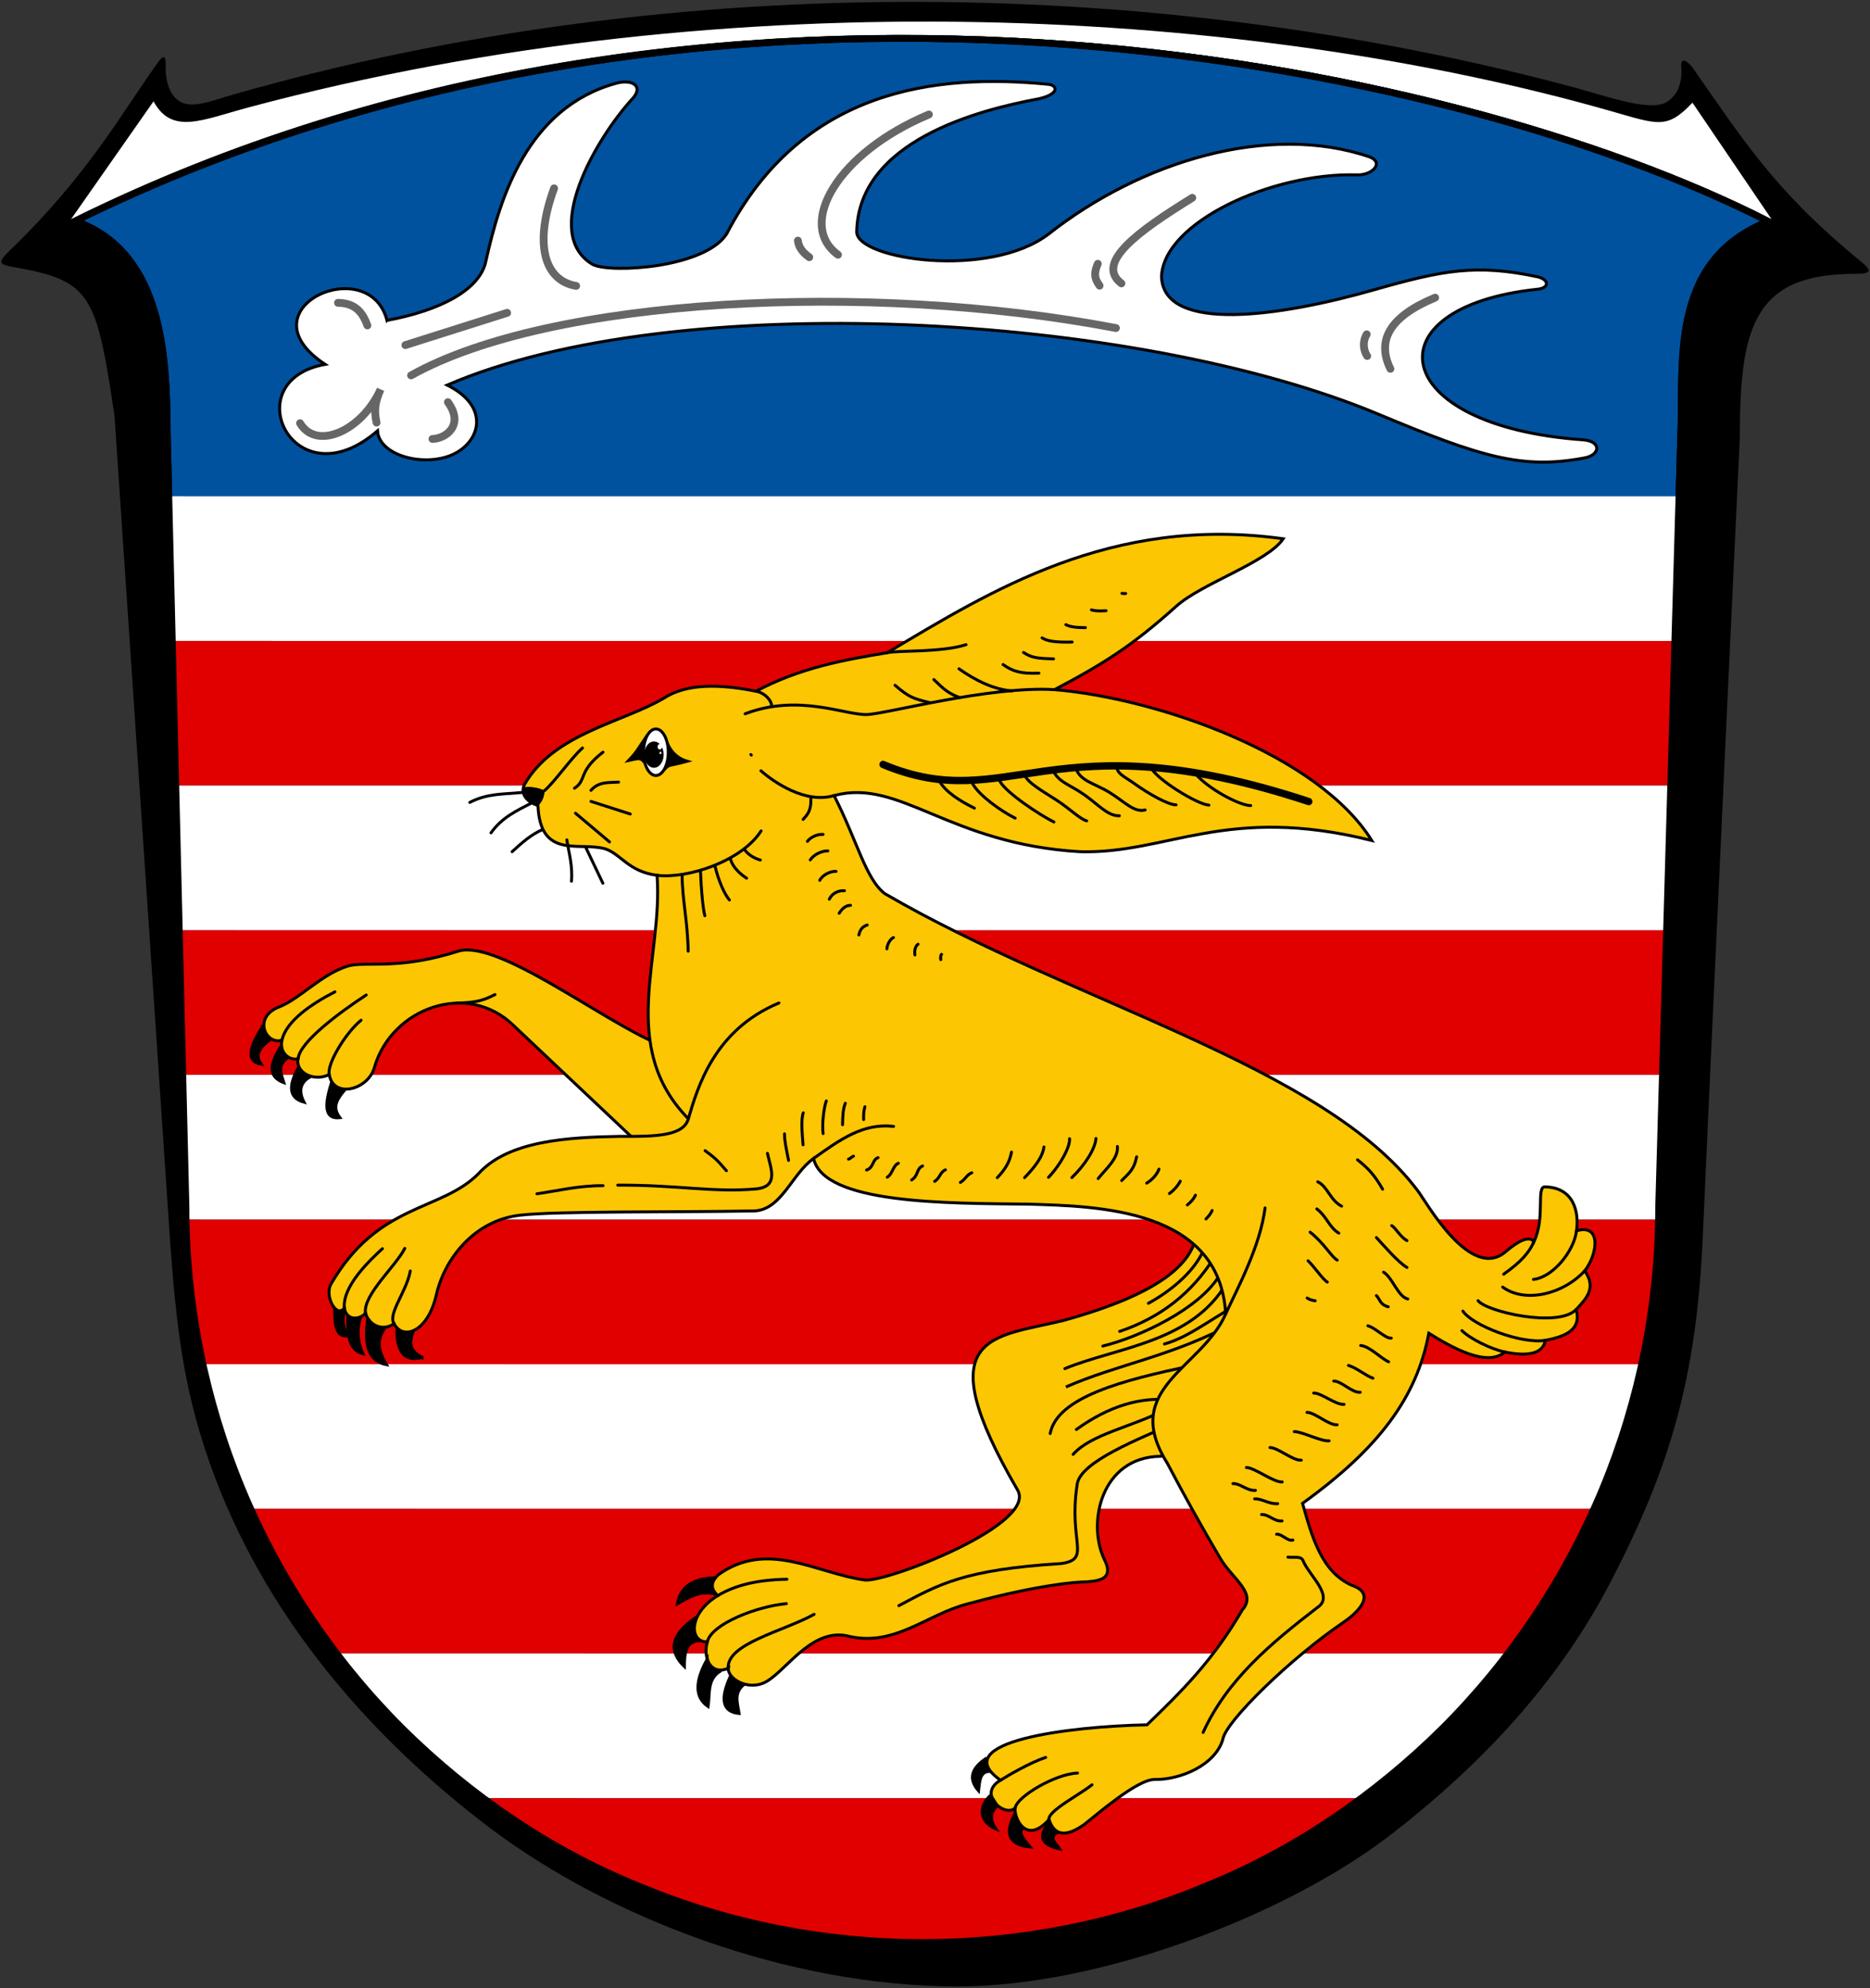 <?xml version="1.0" encoding="UTF-8" standalone="no"?>
<svg
   xmlns:dc="http://purl.org/dc/elements/1.1/"
   xmlns:cc="http://creativecommons.org/ns#"
   xmlns:rdf="http://www.w3.org/1999/02/22-rdf-syntax-ns#"
   xmlns:svg="http://www.w3.org/2000/svg"
   xmlns="http://www.w3.org/2000/svg"
   xmlns:sodipodi="http://sodipodi.sourceforge.net/DTD/sodipodi-0.dtd"
   xmlns:inkscape="http://www.inkscape.org/namespaces/inkscape"
   height="1176px"
   viewBox="0 0 1106 1176"
   width="1106px"
   version="1.1"
   id="svg30"
   sodipodi:docname="Wappen Ueberau.svg"
   inkscape:version="0.92.2 (5c3e80d, 2017-08-06)">
  <rect x="0" y="0" width="1106" height="1176" fill="#333333" stroke="none"/>
  <defs
     id="defs34" />
  <sodipodi:namedview
     pagecolor="#ffffff"
     bordercolor="#666666"
     borderopacity="1"
     objecttolerance="10"
     gridtolerance="10"
     guidetolerance="10"
     inkscape:pageopacity="0"
     inkscape:pageshadow="2"
     inkscape:window-width="1366"
     inkscape:window-height="705"
     id="namedview32"
     showgrid="false"
     inkscape:zoom="0.25"
     inkscape:cx="507.66759"
     inkscape:cy="457.84816"
     inkscape:window-x="-8"
     inkscape:window-y="-8"
     inkscape:window-maximized="1"
     inkscape:current-layer="svg30" />
  <path
     d="m934.5 52.72c16.9 4.58 42 13.57 51.4 7.53 6.4-4.1 8.8-10.67 8.6-19.59-1.2-7.66 3.5-4.73 6.5-0.79 30 42.97 49 73.53 100 115.1 7 5.7 5 7-4 7-60 0-68 32-68 97 0 0-15 316.6-22 475-4 82.1-19.2 133.5-53.8 200.6-31.1 60.2-76.8 109.4-132.9 152.4-62.2 47-170.5 88-253.8 88-100.9 0-207-41-277.1-94-68.4-52-129.4-120.6-162.1-206.7-18.7-49.4-23.2-88.2-27.32-149.3l-32.24-478.9c-10.76-72.1-13.76-80.1-59.76-88.1-9.001-1.6-9.428-2.8-2.001-10 46.21-44.6 66.45-81.84 86-109 3-4.24 6.22-9.06 6-0.06-0.25 10.1 3.02 20.43 11.92 22.5 7.3 1.72 18.2-2.68 28.1-5.5 266-76 554-69 796.5-3.28v0.06z"
     id="path24" />
  <path
     d="m90.81 59.94c10.89 20.04 28.69 10.96 56.09 3.62 288.7-77.39 595.8-57.91 805.9 2.17 28 7.99 33.1 10.89 48.2-4.99l47 69.26c-188-97-629.4-187.6-1006-0.3l48.81-69.76z"
     fill="#fff"
     id="path26" />
  <path
     stroke-width="4"
     d="m47.27 131.8c49.27 19.3 51.39 80.3 51.65 123.5l11.08 458.7c0 57 11.3 114 33.2 166.7 21.8 52.6 54 100.9 94.4 141.3 40.3 40 88.6 73 141.2 94 52.7 22 109.7 33 166.7 33s114-11 166.7-33c52.6-21 100.9-54 141.2-94 40.4-40.4 72.6-88.7 94.4-141.3 21.9-52.7 33.2-109.7 33.2-166.7l13-455c2-43.1-7.5-103.3 50-127.3l2-0.7c-188.3-95.99-624.1-185.7-1001-0.5z"
     stroke="#000"
     fill="#fff"
     id="path28"
     style="fill:#00529f;fill-opacity:1" />
  <path
     style="fill:#ffffff;stroke:none;stroke-width:1px;stroke-linecap:butt;stroke-linejoin:miter;stroke-opacity:1"
     d="m 100.276,293.561 1.371,85.56 888.964,0.012 2.487,-85.383 -2.372,-0.177 z"
     id="path1333-1"
     inkscape:connector-curvature="0"
     sodipodi:nodetypes="cccccc" />
  <path
     style="fill:#e10000;fill-opacity:1;stroke:none;stroke-width:1px;stroke-linecap:butt;stroke-linejoin:miter;stroke-opacity:1"
     d="m 101.645,379.121 1.371,85.561 885.031,0.012 2.562,-85.561 z"
     id="path1333-1-0"
     inkscape:connector-curvature="0" />
  <path
     style="fill:#ffffff;stroke:none;stroke-width:1px;stroke-linecap:butt;stroke-linejoin:miter;stroke-opacity:1"
     d="m 103.017,464.682 3.004,85.559 879.729,0.012 2.299,-85.559 z"
     id="path1333-1-2"
     inkscape:connector-curvature="0" />
  <path
     style="fill:#e10000;fill-opacity:1;stroke:none;stroke-width:1px;stroke-linecap:butt;stroke-linejoin:miter;stroke-opacity:1"
     d="m 106.02,550.24 1.768,85.561 875.133,0.012 2.828,-85.561 z"
     id="path1333-1-20"
     inkscape:connector-curvature="0" />
  <path
     style="fill:#ffffff;stroke:none;stroke-width:1px;stroke-linecap:butt;stroke-linejoin:miter;stroke-opacity:1"
     d="m 107.788,635.801 2.195,85.561 870.75,0.012 2.188,-85.561 z"
     id="path1333-1-7"
     inkscape:connector-curvature="0" />
  <path
     style="fill:#e10000;fill-opacity:1;stroke:none;stroke-width:1px;stroke-linecap:butt;stroke-linejoin:miter;stroke-opacity:1"
     d="m 109.983,721.362 c 0.226,29.149 5.33,57.323 10.125,85.559 l 850.25,0.012 c 5.855,-25.687 9.7,-53.75 10.375,-85.559 z"
     id="path1333-1-24"
     inkscape:connector-curvature="0" />
  <path
     style="fill:#ffffff;stroke:none;stroke-width:1px;stroke-linecap:butt;stroke-linejoin:miter;stroke-opacity:1"
     d="m 120.108,806.92 c 11.382,49.039 19.288,62.334 28.16,85.561 l 794.348,0.012 c 19.461,-43.175 23.155,-63.727 27.742,-85.561 z"
     id="path1333-1-1"
     inkscape:connector-curvature="0"
     sodipodi:nodetypes="ccccc" />
  <path
     style="fill:#e10000;fill-opacity:1;stroke:none;stroke-width:1px;stroke-linecap:butt;stroke-linejoin:miter;stroke-opacity:1"
     d="m 148.269,892.481 c 13.496,28.823 29.654,57.403 50.471,85.561 l 693.119,0.01 c 18.86,-23.669 35.669,-52.463 50.758,-85.559 z"
     id="path1333-1-8"
     inkscape:connector-curvature="0"
     sodipodi:nodetypes="ccccc" />
  <path
     style="fill:#ffffff;stroke:none;stroke-width:1px;stroke-linecap:butt;stroke-linejoin:miter;stroke-opacity:1"
     d="m 198.739,978.041 c 29.808,35.842 58.572,63.857 86.494,85.561 l 519.625,0.01 c 30.627,-24.942 60.998,-50.445 87,-85.561 z"
     id="path1333-1-9"
     inkscape:connector-curvature="0"
     sodipodi:nodetypes="ccccc" />
  <path
     style="fill:#e10000;fill-opacity:1;stroke:none;stroke-width:1px;stroke-linecap:butt;stroke-linejoin:miter;stroke-opacity:1"
     d="m 285.233,1063.602 c 74.188,53.52 158.847,84.684 257.69,85.564 120.468,-2.467 197.018,-39.441 261.936,-85.555 z"
     id="path1333-1-11"
     inkscape:connector-curvature="0"
     sodipodi:nodetypes="cccc" />
  <path
     inkscape:connector-curvature="0"
     style="fill:none;stroke:#000000;stroke-width:4;stroke-opacity:1"
     d="m 47.27,131.8 c 49.27,19.3 51.39,80.3 51.65,123.5 L 110,714 c 0,57 11.3,114 33.2,166.7 21.8,52.6 54,100.9 94.4,141.3 C 277.9,1062 326.2,1095 378.8,1116 c 52.7,22 109.7,33 166.7,33 57,0 114,-11 166.7,-33 52.6,-21 100.9,-54 141.2,-94 40.4,-40.4 72.6,-88.7 94.4,-141.3 C 969.7,828 981,771 981,714 l 13,-455 c 2,-43.1 -7.5,-103.3 50,-127.3 l 2,-0.7 C 857.7,35.01 421.9,-54.7 45,130.5 Z"
     id="path28-3" />
  <path
     style="fill:#ffffff;fill-opacity:1;stroke:#000000;stroke-width:1.775px;stroke-linecap:butt;stroke-linejoin:miter;stroke-opacity:1"
     d="m 228.893,189.489 c 31.24,-5.727 55.21,-18.061 58.512,-35.236 8.237,-36.981 24.332,-90.186 76.634,-104.906 10.139,-2.853 16.402,1.677 10.409,8.619 -22.359,24.203 -54.675,80.609 -23.787,98.517 10.771,5.276 66.117,1.989 79.071,-18.064 44.794,-86.091 124.077,-95.077 190.56,-88.537 5.491,0.844 6.071,5.927 -6.137,8.612 -35.703,6.608 -106.546,24.978 -107.461,78.81 0.614,16.215 78.456,27.851 113.514,1.126 54.632,-43.031 130.302,-65.993 189.853,-45.618 8.87,3.449 1.434,11.097 -7.695,10.635 -50.289,-1.372 -114.16,28.096 -115.392,60.173 1.252,33.824 71.073,23.4 125.452,7.868 41.282,-11.791 60.745,-15.43 97.132,-7.732 7.031,1.849 6.705,6.74 -0.474,7.367 -99.34,10.572 -88.816,80.859 27.213,89.028 11.01,0.795 10.395,9.095 0.518,10.783 -36.667,6.835 -60.92,-0.579 -121.854,-26.048 -142.953,-59.752 -415.909,-75.204 -550.436,-17.105 26.009,12.999 19.235,33.974 3.021,41.182 -16.69,7.42 -43.241,0.677 -44.271,-14.104 -49.508,42.936 -84.664,-29.675 -30.994,-39.341 -50.002,-32.863 25.902,-66.964 36.61,-26.028 z"
     id="path1288-8"
     inkscape:connector-curvature="0"
     sodipodi:nodetypes="ccsccccccccccsccccscsccc" />
  <path
     style="fill:none;stroke:#666666;stroke-width:4.614;stroke-linecap:round;stroke-linejoin:miter;stroke-miterlimit:4;stroke-dasharray:none;stroke-opacity:1"
     d="m 243.126,222.049 c 81.928,-45.875 270.042,-56.048 416.883,-28.017"
     id="path1290-1"
     inkscape:connector-curvature="0"
     sodipodi:nodetypes="cc" />
  <path
     style="fill:none;stroke:#666666;stroke-width:4.614;stroke-linecap:round;stroke-linejoin:miter;stroke-miterlimit:4;stroke-dasharray:none;stroke-opacity:1"
     d="m 199.9,179.119 c 10.677,0.153 14.717,6.166 17.395,13.381"
     id="path1292-5"
     inkscape:connector-curvature="0"
     sodipodi:nodetypes="cc" />
  <path
     style="fill:none;stroke:#666666;stroke-width:4.614;stroke-linecap:round;stroke-linejoin:miter;stroke-miterlimit:4;stroke-dasharray:none;stroke-opacity:1"
     d="m 255.77,259.634 c 7.886,-0.16 19.064,-8.166 9.132,-21.762 v 0"
     id="path1294-0"
     inkscape:connector-curvature="0"
     sodipodi:nodetypes="ccc" />
  <path
     style="fill:none;stroke:#666666;stroke-width:4.614;stroke-linecap:round;stroke-linejoin:miter;stroke-miterlimit:4;stroke-dasharray:none;stroke-opacity:1"
     d="m 177.454,250.309 c 9.84,16.53 36.738,4.329 47.658,-20.007 -3.388,7.686 -3.96,12.669 -2.393,19.667"
     id="path1296-3"
     inkscape:connector-curvature="0"
     sodipodi:nodetypes="ccc" />
  <path
     style="fill:none;stroke:#666666;stroke-width:4.614;stroke-linecap:round;stroke-linejoin:miter;stroke-miterlimit:4;stroke-dasharray:none;stroke-opacity:1"
     d="m 239.742,204.125 60.198,-19.081 v 0"
     id="path1298-4"
     inkscape:connector-curvature="0" />
  <path
     style="fill:none;stroke:#666666;stroke-width:4.614;stroke-linecap:round;stroke-linejoin:miter;stroke-miterlimit:4;stroke-dasharray:none;stroke-opacity:1"
     d="m 327.709,111.4 c -11.969,32.622 -5.993,54.48 13.046,57.717"
     id="path1300-2"
     inkscape:connector-curvature="0"
     sodipodi:nodetypes="cc" />
  <path
     style="fill:none;stroke:#666666;stroke-width:4.614;stroke-linecap:round;stroke-linejoin:miter;stroke-miterlimit:4;stroke-dasharray:none;stroke-opacity:1"
     d="m 495.624,150.684 c -24.683,-17.896 -0.294,-60.336 53.768,-82.962"
     id="path1302-8"
     inkscape:connector-curvature="0"
     sodipodi:nodetypes="cc" />
  <path
     style="fill:none;stroke:#666666;stroke-width:4.614;stroke-linecap:round;stroke-linejoin:miter;stroke-miterlimit:4;stroke-dasharray:none;stroke-opacity:1"
     d="m 478.624,152.134 c -3.471,-2.499 -6.197,-5.466 -6.721,-9.813"
     id="path1304-2"
     inkscape:connector-curvature="0"
     sodipodi:nodetypes="cc" />
  <path
     style="fill:none;stroke:#666666;stroke-width:4.614;stroke-linecap:round;stroke-linejoin:miter;stroke-miterlimit:4;stroke-dasharray:none;stroke-opacity:1"
     d="m 663.254,167.633 c -15.864,-12.119 9.91,-30.876 41.908,-50.624"
     id="path1306-1"
     inkscape:connector-curvature="0"
     sodipodi:nodetypes="cc" />
  <path
     style="fill:none;stroke:#666666;stroke-width:4.614;stroke-linecap:round;stroke-linejoin:miter;stroke-miterlimit:4;stroke-dasharray:none;stroke-opacity:1"
     d="m 650.339,168.971 c -2.015,-2.971 -4.124,-5.867 -1.054,-12.935"
     id="path1308-3"
     inkscape:connector-curvature="0"
     sodipodi:nodetypes="cc" />
  <path
     style="fill:none;stroke:#666666;stroke-width:4.614;stroke-linecap:round;stroke-linejoin:miter;stroke-miterlimit:4;stroke-dasharray:none;stroke-opacity:1"
     d="m 822.338,218.16 c -8.241,-16.678 -0.572,-30.892 26.465,-42.105"
     id="path1310-0"
     inkscape:connector-curvature="0"
     sodipodi:nodetypes="cc" />
  <path
     style="fill:none;stroke:#666666;stroke-width:4.614;stroke-linecap:round;stroke-linejoin:miter;stroke-miterlimit:4;stroke-dasharray:none;stroke-opacity:1"
     d="m 808.612,210.564 c -2.294,-3.357 -2.853,-8.581 -0.264,-12.823"
     id="path1312-4"
     inkscape:connector-curvature="0"
     sodipodi:nodetypes="cc" />
  <path
     style="fill:#fcc603;fill-opacity:1;stroke:#000000;stroke-width:1.74px;stroke-linecap:butt;stroke-linejoin:miter;stroke-opacity:1"
     d="m 271.701,562.417 c -36.564,11.788 -55.149,5.919 -66.054,9.018 -15.606,4.926 -28.189,19.236 -40.307,24.073 -16.165,6.022 -8.191,22.745 1.392,19.779 -1.519,8.051 4.918,12.248 9.579,10.887 -1.676,8.29 9.311,13.919 18.427,9.437 2.365,14.496 23.19,9.071 26.741,-4.364 10.309,-35.276 55.224,-51.219 82.311,-24.614 l 70.692,66.74 48.37,2.73 -33.57,-58.603 c -33.084,-13.772 -93.641,-61.055 -117.58,-55.082 z"
     id="path49-3"
     inkscape:connector-curvature="0"
     sodipodi:nodetypes="cccccccccccc" />
  <path
     style="fill:none;stroke:#000000;stroke-width:1.74px;stroke-linecap:round;stroke-linejoin:miter;stroke-opacity:1"
     d="m 213.555,603.463 c -9.265,7.55 -20.344,26.05 -18.818,32.147"
     id="path52-7"
     inkscape:connector-curvature="0"
     sodipodi:nodetypes="cc" />
  <path
     style="fill:none;stroke:#000000;stroke-width:1.74px;stroke-linecap:round;stroke-linejoin:miter;stroke-opacity:1"
     d="m 166.732,615.287 c 2.511,-11.179 17.039,-21.268 31.339,-28.606"
     id="path54-2"
     inkscape:connector-curvature="0"
     sodipodi:nodetypes="cc" />
  <path
     style="fill:none;stroke:#000000;stroke-width:1.74px;stroke-linecap:round;stroke-linejoin:miter;stroke-opacity:1"
     d="m 176.31,626.174 c 1.108,-10.042 24.638,-27.379 40.275,-37.646"
     id="path56-1"
     inkscape:connector-curvature="0"
     sodipodi:nodetypes="cc" />
  <path
     style="fill:none;stroke:#000000;stroke-width:1.74px;stroke-linecap:round;stroke-linejoin:miter;stroke-opacity:1"
     d="m 270.035,593.271 c 12.402,-0.084 16.679,-1.978 22.732,-4.984"
     id="path866-8"
     inkscape:connector-curvature="0"
     sodipodi:nodetypes="cc" />
  <path
     style="fill:#fcc603;fill-opacity:1;stroke:#000000;stroke-width:1.74px;stroke-linecap:butt;stroke-linejoin:miter;stroke-opacity:1"
     d="m 430.705,986.771 c -10.205,4.388 -15.073,-5.66 -12.378,-15.664 -10.522,0.521 -11.645,-16.351 6.145,-27.279 -2.647,-2.773 -5.756,-6.657 0.519,-12.474 29.076,-20.677 57.684,-0.799 86.475,3.219 12.311,1.602 102.338,-32.75 90.384,-53.199 -53.805,-92.624 -14.965,-90.126 26.767,-100.232 60.148,-16.523 81.693,-36.362 79.102,-58.694 l 51.167,50.346 c 9.107,16.847 -26.762,81.468 -72.711,88.609 -34.748,0.541 -43.429,39.242 -32.989,61.087 7.472,14.623 -8.918,12.674 -17.875,13.561 -20.138,1.995 -42.441,7.052 -62.915,12.619 -24.691,6.257 -43.677,26.257 -72.037,18.796 -21.904,-3.935 -36.667,23.156 -49.147,28.194 -9.84,3.831 -20.655,-2.712 -20.507,-8.888 z"
     id="path868-7"
     inkscape:connector-curvature="0"
     sodipodi:nodetypes="cccccccccccscccc" />
  <path
     style="fill:none;stroke:#000000;stroke-width:1.74px;stroke-linecap:round;stroke-linejoin:miter;stroke-opacity:1"
     d="m 430.705,986.771 c -1.012,-14.545 32.396,-21.772 50.803,-31.892"
     id="path870-2"
     inkscape:connector-curvature="0"
     sodipodi:nodetypes="cc" />
  <path
     style="fill:none;stroke:#000000;stroke-width:1.74px;stroke-linecap:round;stroke-linejoin:miter;stroke-opacity:1"
     d="m 418.327,971.107 c 2.653,-10.769 29.754,-21.024 46.773,-22.547"
     id="path872-8"
     inkscape:connector-curvature="0"
     sodipodi:nodetypes="cc" />
  <path
     style="fill:none;stroke:#000000;stroke-width:1.74px;stroke-linecap:round;stroke-linejoin:miter;stroke-opacity:1"
     d="m 424.473,943.828 c 9.975,-5.986 22.751,-9.361 40.948,-9.71"
     id="path872-2-3"
     inkscape:connector-curvature="0"
     sodipodi:nodetypes="cc" />
  <path
     style="fill:none;stroke:#000000;stroke-width:1.74px;stroke-linecap:round;stroke-linejoin:miter;stroke-opacity:1"
     d="m 531.629,949.747 c 23.551,-12.503 38.207,-21.309 96.164,-24.92 17.9,-2.674 4.007,-12.453 9.283,-46.755 1.683,-13.608 37.122,-27.083 59.15,-37.024"
     id="path889-1"
     inkscape:connector-curvature="0"
     sodipodi:nodetypes="cccc" />
  <path
     style="fill:none;stroke:#000000;stroke-width:1.74px;stroke-linecap:round;stroke-linejoin:miter;stroke-opacity:1"
     d="m 634.696,860.272 c 10.44,-11.922 34.785,-16.251 54.271,-26.344"
     id="path891-7"
     inkscape:connector-curvature="0"
     sodipodi:nodetypes="cc" />
  <path
     style="fill:none;stroke:#000000;stroke-width:1.74px;stroke-linecap:round;stroke-linejoin:miter;stroke-opacity:1"
     d="m 636.6,845.557 c 19.382,-14.039 38.062,-19.342 56.175,-17.563"
     id="path893-2"
     inkscape:connector-curvature="0"
     sodipodi:nodetypes="cc" />
  <path
     style="fill:none;stroke:#000000;stroke-width:1.74px;stroke-linecap:round;stroke-linejoin:miter;stroke-opacity:1"
     d="m 621.128,847.931 c 4.083,-21.246 42.063,-31.59 84.976,-40.347"
     id="path895-1"
     inkscape:connector-curvature="0"
     sodipodi:nodetypes="cc" />
  <path
     style="fill:none;stroke:#000000;stroke-width:1.74px;stroke-linecap:butt;stroke-linejoin:miter;stroke-opacity:1"
     d="m 630.411,820.4 c 30.615,-13.495 64.433,-18.487 99.734,-38.211"
     id="path897-7"
     inkscape:connector-curvature="0"
     sodipodi:nodetypes="cc" />
  <path
     style="fill:none;stroke:#000000;stroke-width:1.74px;stroke-linecap:round;stroke-linejoin:miter;stroke-opacity:1"
     d="m 629.791,809.547 c 30.479,-12.647 75.315,-15.332 95.77,-50.85"
     id="path899-4"
     inkscape:connector-curvature="0"
     sodipodi:nodetypes="cc" />
  <path
     style="fill:none;stroke:#000000;stroke-width:1.74px;stroke-linecap:round;stroke-linejoin:miter;stroke-opacity:1"
     d="m 662.188,787.529 c 24.401,-8.219 42.961,-22.911 55.937,-43.788"
     id="path901-2"
     inkscape:connector-curvature="0"
     sodipodi:nodetypes="cc" />
  <path
     style="fill:none;stroke:#000000;stroke-width:1.74px;stroke-linecap:round;stroke-linejoin:miter;stroke-opacity:1"
     d="m 710.865,741.487 c -6.133,12.129 -19.26,22.609 -31.658,29.429"
     id="path903-6"
     inkscape:connector-curvature="0"
     sodipodi:nodetypes="cc" />
  <path
     style="fill:none;stroke:#000000;stroke-width:1.74px;stroke-linecap:round;stroke-linejoin:miter;stroke-opacity:1"
     d="m 652.246,796.187 c 20.981,-5.073 57.127,-21.736 69.148,-42.008"
     id="path872-4-5"
     inkscape:connector-curvature="0"
     sodipodi:nodetypes="cc" />
  <path
     style="fill:none;stroke:#000000;stroke-width:1.74px;stroke-linecap:round;stroke-linejoin:miter;stroke-opacity:1"
     d="m 688.704,794.97 c 16.455,-4.56 32.447,-18.842 46.773,-24.728"
     id="path872-7-3"
     inkscape:connector-curvature="0"
     sodipodi:nodetypes="cc" />
  <path
     style="fill:#fcc603;fill-opacity:1;stroke:#000000;stroke-width:1.74px;stroke-linecap:butt;stroke-linejoin:miter;stroke-opacity:1"
     d="m 407.118,661.74 c -41.903,-42.801 -14.801,-95.636 -18.514,-143.99 -16.899,-2.203 -21.174,-12.412 -30.499,-15.614 -15.35,-4.525 -38.547,6.568 -39.948,-25.718 -6.418,-1.944 -10.791,-6.913 -7.896,-12.492 17.352,-30.063 57.623,-36.458 82.12,-50.789 13.613,-9.026 33.423,-8.542 54.747,-4.272 26.154,-13.918 51.883,-18.505 77.598,-22.784 60.935,-36.233 132.328,-81.513 234.221,-67.403 -9.306,13.868 -48.147,26.359 -63.219,39.885 -25.939,23.277 -42.33,33.686 -71.981,49.353 61.636,5.272 156.136,38.634 187.567,89.238 -85.833,-21.432 -120.733,7.963 -172.333,6.645 -78.101,-4.493 -106.639,-43.73 -145.674,-33.227 13.69,26.844 18.681,49.301 29.977,57.999 111.386,64.929 260.18,101.877 315.388,175.965 5.156,6.859 31.256,53.698 51.982,35.734 6.502,-5.636 13.792,-9.927 16.557,-5.755 6.947,-14.432 1.173,-32.437 6.528,-32.496 17.09,0.388 20.25,14.774 18.682,26.012 14.535,-4.37 12.85,13.168 4.881,23.663 7.114,10.323 0.8,16.501 -5.049,22.824 3.192,12.015 -6.206,16.026 -18.346,18.292 -1.628,11.281 -19.231,7.866 -23.9,6.881 -10.401,9.246 -31.359,-2.645 -44.939,-11.076 -7.057,37.566 -29.135,67.787 -74.695,100.615 5.402,18.983 10.98,40.421 29.04,48.416 15.722,5.359 2.418,17.05 -4.776,21.915 -30.568,20.673 -69.713,58.527 -71.393,69.221 -4.45,15.381 -25.308,24.047 -40.32,23.771 -10.386,-0.191 -35.349,21.766 -41.562,26.544 -10.77,7.707 -17.793,6.85 -20.947,-2.848 -14.332,16.256 -21.307,-2.938 -19.875,-7.12 -5.258,6.632 -23.265,-7.743 -8.807,-16.139 -32.391,-22.753 40.525,-31.849 86.643,-32.752 20.032,-19.45 38.693,-37.518 56.294,-67.877 9.041,-10.096 -5.637,-18.192 -12.991,-30.664 -10.685,-18.12 -20.979,-36.601 -31.282,-56.2 -27.934,-44.414 20.506,-56.076 34.514,-88.288 -3.488,-62.11 -74.776,-63.756 -117.08,-64.964 -48.858,-0.521 -120.617,-0.136 -126.652,-27.007 -13.203,9.328 -19.263,31.62 -36.524,31.047 -45.725,0.839 -115.916,-0.018 -137.174,2.517 -26.749,3.007 -44.703,25.605 -49.508,47.495 -5.247,22.05 -19.842,26.514 -24.886,16.697 -6.706,4.598 -14.816,1.113 -16.912,-6.317 -3.122,3.874 -11.222,4.931 -12.517,-3.042 -4.334,6.32 -11.696,-6.266 -8.124,-13.751 27.967,-48.516 65.091,-43.159 87.374,-65.583 17.863,-19.734 52.991,-21.58 83.819,-22.152 21.837,0.237 37.629,-0.406 40.395,-10.405 z"
     id="path932-0"
     inkscape:connector-curvature="0"
     sodipodi:nodetypes="cccccccccsccccccsccccccccccscsccccccscccccccccccccc" />
  <path
     style="fill:none;stroke:#000000;stroke-width:1.74px;stroke-linecap:round;stroke-linejoin:miter;stroke-opacity:1"
     d="m 233.083,782.99 c -3.862,-5.892 7.349,-18.833 9.594,-31.214"
     id="path934-3"
     inkscape:connector-curvature="0"
     sodipodi:nodetypes="cc" />
  <path
     style="fill:none;stroke:#000000;stroke-width:1.74px;stroke-linecap:round;stroke-linejoin:miter;stroke-opacity:1"
     d="m 216.171,776.673 c -1.548,-10.759 18.007,-27.78 23.227,-38.263"
     id="path934-2-8"
     inkscape:connector-curvature="0"
     sodipodi:nodetypes="cc" />
  <path
     style="fill:none;stroke:#000000;stroke-width:1.74px;stroke-linecap:round;stroke-linejoin:miter;stroke-opacity:1"
     d="m 203.654,773.631 c -1.125,-12.775 14.704,-27.893 22.542,-35.053"
     id="path934-5-6"
     inkscape:connector-curvature="0"
     sodipodi:nodetypes="cc" />
  <path
     style="fill:none;stroke:#000000;stroke-width:1.74px;stroke-linecap:round;stroke-linejoin:miter;stroke-opacity:1"
     d="m 620.412,1076.246 c -0.832,-5.053 18.394,-14.794 25.435,-20.547"
     id="path934-4-5"
     inkscape:connector-curvature="0"
     sodipodi:nodetypes="cc" />
  <path
     style="fill:none;stroke:#000000;stroke-width:1.74px;stroke-linecap:round;stroke-linejoin:miter;stroke-opacity:1"
     d="m 600.537,1069.127 c 1.019,-6.312 23.327,-19.834 36.759,-20.349"
     id="path934-1-8"
     inkscape:connector-curvature="0"
     sodipodi:nodetypes="cc" />
  <path
     style="fill:none;stroke:#000000;stroke-width:1.74px;stroke-linecap:round;stroke-linejoin:miter;stroke-opacity:1"
     d="m 591.73,1052.988 c 4.33,-2.645 16.82,-10.161 26.723,-13.48"
     id="path934-41-2"
     inkscape:connector-curvature="0"
     sodipodi:nodetypes="cc" />
  <path
     style="fill:none;stroke:#000000;stroke-width:1.74px;stroke-linecap:round;stroke-linejoin:miter;stroke-opacity:1"
     d="m 711.577,1024.745 c 14.281,-31.402 40.443,-53 67.51,-73.851 10.423,-6.699 -4.907,-19.007 -8.375,-27.699 -1.143,-3.088 -5.849,-1.61 -8.961,-2.173"
     id="path981-5"
     inkscape:connector-curvature="0"
     sodipodi:nodetypes="cccc" />
  <path
     style="fill:none;stroke:#000000;stroke-width:1.74px;stroke-linecap:round;stroke-linejoin:miter;stroke-opacity:1"
     d="m 764.697,910.953 c -3.226,0.853 -6.536,-3.785 -9.678,-3.44"
     id="path983-2"
     inkscape:connector-curvature="0"
     sodipodi:nodetypes="cc" />
  <path
     style="fill:none;stroke:#000000;stroke-width:1.74px;stroke-linecap:round;stroke-linejoin:miter;stroke-opacity:1"
     d="m 758.259,899.622 c -4.909,0.434 -7.546,-3.869 -12.118,-3.776"
     id="path983-4-91"
     inkscape:connector-curvature="0"
     sodipodi:nodetypes="cc" />
  <path
     style="fill:none;stroke:#000000;stroke-width:1.74px;stroke-linecap:round;stroke-linejoin:miter;stroke-opacity:1"
     d="m 755.692,889.416 c -4.909,0.434 -9.061,-2.946 -13.633,-2.853"
     id="path983-4-4-7"
     inkscape:connector-curvature="0"
     sodipodi:nodetypes="cc" />
  <path
     style="fill:none;stroke:#000000;stroke-width:1.74px;stroke-linecap:round;stroke-linejoin:miter;stroke-opacity:1"
     d="m 769.646,863.689 c -4.909,0.434 -13.973,-7.548 -18.545,-7.455"
     id="path983-4-9-06"
     inkscape:connector-curvature="0"
     sodipodi:nodetypes="cc" />
  <path
     style="fill:none;stroke:#000000;stroke-width:1.74px;stroke-linecap:round;stroke-linejoin:miter;stroke-opacity:1"
     d="m 758.34,876.569 c -4.909,0.434 -16.591,-8.616 -21.163,-8.523"
     id="path983-4-9-4-9"
     inkscape:connector-curvature="0"
     sodipodi:nodetypes="cc" />
  <path
     style="fill:none;stroke:#000000;stroke-width:1.74px;stroke-linecap:round;stroke-linejoin:miter;stroke-opacity:1"
     d="m 742.511,881.553 c -4.909,0.434 -8.736,-4.107 -13.308,-4.013"
     id="path983-4-9-9-8"
     inkscape:connector-curvature="0"
     sodipodi:nodetypes="cc" />
  <path
     style="fill:none;stroke:#000000;stroke-width:1.74px;stroke-linecap:round;stroke-linejoin:miter;stroke-opacity:1"
     d="m 786.07,852.242 c -4.909,0.434 -15.996,-5.53 -20.568,-5.437"
     id="path983-4-9-0-7"
     inkscape:connector-curvature="0"
     sodipodi:nodetypes="cc" />
  <path
     style="fill:none;stroke:#000000;stroke-width:1.74px;stroke-linecap:round;stroke-linejoin:miter;stroke-opacity:1"
     d="m 790.831,842.749 c -4.909,0.434 -13.259,-7.429 -17.831,-7.336"
     id="path983-4-9-96-4"
     inkscape:connector-curvature="0"
     sodipodi:nodetypes="cc" />
  <path
     style="fill:none;stroke:#000000;stroke-width:1.74px;stroke-linecap:round;stroke-linejoin:miter;stroke-opacity:1"
     d="m 794.924,830.677 c -4.909,0.434 -13.384,-6.793 -17.956,-6.7"
     id="path983-4-9-3-6"
     inkscape:connector-curvature="0"
     sodipodi:nodetypes="cc" />
  <path
     style="fill:none;stroke:#000000;stroke-width:1.74px;stroke-linecap:round;stroke-linejoin:miter;stroke-opacity:1"
     d="m 804.517,823.525 c -4.909,0.434 -11.116,-6.717 -15.689,-6.624"
     id="path983-4-9-7-4"
     inkscape:connector-curvature="0"
     sodipodi:nodetypes="cc" />
  <path
     style="fill:none;stroke:#000000;stroke-width:1.74px;stroke-linecap:round;stroke-linejoin:miter;stroke-opacity:1"
     d="m 812.015,815.218 c -4.79,-1.821 -9.807,-6.243 -14.499,-7.573"
     id="path983-4-9-6-4"
     inkscape:connector-curvature="0"
     sodipodi:nodetypes="cc" />
  <path
     style="fill:none;stroke:#000000;stroke-width:1.74px;stroke-linecap:round;stroke-linejoin:miter;stroke-opacity:1"
     d="m 821.3,805.513 c -4.909,-2.251 -11.28,-9.226 -16.525,-9.636"
     id="path983-4-9-1-3"
     inkscape:connector-curvature="0"
     sodipodi:nodetypes="cc" />
  <path
     style="fill:none;stroke:#000000;stroke-width:1.74px;stroke-linecap:round;stroke-linejoin:miter;stroke-opacity:1"
     d="m 822.864,791.491 c -3.394,0.434 -9.26,-6.038 -13.832,-7.287"
     id="path983-4-9-49-3"
     inkscape:connector-curvature="0"
     sodipodi:nodetypes="cc" />
  <path
     style="fill:none;stroke:#000000;stroke-width:1.74px;stroke-linecap:round;stroke-linejoin:miter;stroke-opacity:1"
     d="m 821.06,772.973 c -5.028,-1.346 -4.69,-4.344 -7.001,-6.624"
     id="path983-4-9-18-0"
     inkscape:connector-curvature="0"
     sodipodi:nodetypes="cc" />
  <path
     style="fill:none;stroke:#000000;stroke-width:1.74px;stroke-linecap:round;stroke-linejoin:miter;stroke-opacity:1"
     d="m 748.223,714.47 c -2.855,22.549 -16.051,47.035 -23.316,62.735"
     id="path983-4-9-03-0"
     inkscape:connector-curvature="0"
     sodipodi:nodetypes="cc" />
  <path
     style="fill:none;stroke:#000000;stroke-width:1.74px;stroke-linecap:round;stroke-linejoin:miter;stroke-opacity:1"
     d="m 832.626,768.332 c -5.751,-1.245 -9.092,-12.75 -14.337,-15.846"
     id="path983-4-9-5-5"
     inkscape:connector-curvature="0"
     sodipodi:nodetypes="cc" />
  <path
     style="fill:none;stroke:#000000;stroke-width:1.74px;stroke-linecap:round;stroke-linejoin:miter;stroke-opacity:1"
     d="m 832.121,749.704 c -5.246,-3.091 -13.804,-13.086 -18.04,-17.692"
     id="path983-4-9-48-8"
     inkscape:connector-curvature="0"
     sodipodi:nodetypes="cc" />
  <path
     style="fill:none;stroke:#000000;stroke-width:1.74px;stroke-linecap:round;stroke-linejoin:miter;stroke-opacity:1"
     d="m 832.129,733.813 c -4.076,-2.296 -6.475,-7.311 -9.024,-8.879"
     id="path983-4-9-2-2"
     inkscape:connector-curvature="0"
     sodipodi:nodetypes="cc" />
  <path
     style="fill:none;stroke:#000000;stroke-width:1.74px;stroke-linecap:round;stroke-linejoin:miter;stroke-opacity:1"
     d="m 785.035,758.349 c -2.757,-1.597 -7.815,-9.287 -11.41,-12.605"
     id="path983-4-9-36-2"
     inkscape:connector-curvature="0"
     sodipodi:nodetypes="cc" />
  <path
     style="fill:none;stroke:#000000;stroke-width:1.74px;stroke-linecap:round;stroke-linejoin:miter;stroke-opacity:1"
     d="m 790.885,745.34 c -3.238,-1.638 -7.753,-10.011 -16.02,-16.517"
     id="path983-4-9-30-2"
     inkscape:connector-curvature="0"
     sodipodi:nodetypes="cc" />
  <path
     style="fill:none;stroke:#000000;stroke-width:1.74px;stroke-linecap:round;stroke-linejoin:miter;stroke-opacity:1"
     d="m 777.858,769.413 c -2.048,-0.322 -3.407,-0.726 -4.739,-1.64"
     id="path983-4-9-04-8"
     inkscape:connector-curvature="0"
     sodipodi:nodetypes="cc" />
  <path
     style="fill:none;stroke:#000000;stroke-width:1.74px;stroke-linecap:round;stroke-linejoin:miter;stroke-opacity:1"
     d="m 791.826,729.406 c -5.599,-3.31 -7.049,-9.753 -13.006,-14.335"
     id="path983-4-9-30-8-3"
     inkscape:connector-curvature="0"
     sodipodi:nodetypes="cc" />
  <path
     style="fill:none;stroke:#000000;stroke-width:1.74px;stroke-linecap:round;stroke-linejoin:miter;stroke-opacity:1"
     d="m 793.496,713.432 c -6.813,-3.45 -8.366,-11.75 -14.116,-14.381"
     id="path983-4-9-30-9-8"
     inkscape:connector-curvature="0"
     sodipodi:nodetypes="cc" />
  <path
     style="fill:none;stroke:#000000;stroke-width:1.74px;stroke-linecap:round;stroke-linejoin:miter;stroke-opacity:1"
     d="m 817.731,703.393 c -4.909,-8.797 -9.428,-13.086 -14.842,-17.356"
     id="path983-4-9-30-88-9"
     inkscape:connector-curvature="0"
     sodipodi:nodetypes="cc" />
  <path
     style="fill:none;stroke:#000000;stroke-width:1.74px;stroke-linecap:round;stroke-linejoin:miter;stroke-opacity:1"
     d="m 890.005,799.688 c -7.944,-1.566 -20.606,-7.849 -25.346,-12.623"
     id="path983-4-9-30-3-0"
     inkscape:connector-curvature="0"
     sodipodi:nodetypes="cc" />
  <path
     style="fill:none;stroke:#000000;stroke-width:1.74px;stroke-linecap:round;stroke-linejoin:miter;stroke-opacity:1"
     d="m 913.905,792.807 c -14.26,2.289 -42.943,-8.751 -48.694,-17.3"
     id="path983-4-9-30-3-6-0"
     inkscape:connector-curvature="0"
     sodipodi:nodetypes="cc" />
  <path
     style="fill:none;stroke:#000000;stroke-width:1.74px;stroke-linecap:round;stroke-linejoin:miter;stroke-opacity:1"
     d="m 932.252,774.515 c -10.503,11.183 -53.3,1.274 -58.041,-5.161"
     id="path983-4-9-30-3-5-6"
     inkscape:connector-curvature="0"
     sodipodi:nodetypes="cc" />
  <path
     style="fill:none;stroke:#000000;stroke-width:1.74px;stroke-linecap:round;stroke-linejoin:miter;stroke-opacity:1"
     d="m 937.301,751.691 c -13.002,14.068 -35.498,19.233 -48.57,9.594"
     id="path983-4-9-30-3-1-2"
     inkscape:connector-curvature="0"
     sodipodi:nodetypes="cc" />
  <path
     style="fill:none;stroke:#000000;stroke-width:1.74px;stroke-linecap:round;stroke-linejoin:miter;stroke-opacity:1"
     d="m 932.42,728.029 c -1.388,11.836 -13.836,27.469 -25.48,28.747"
     id="path983-4-9-30-3-8-2"
     inkscape:connector-curvature="0"
     sodipodi:nodetypes="cc" />
  <path
     style="fill:none;stroke:#000000;stroke-width:1.74px;stroke-linecap:round;stroke-linejoin:miter;stroke-opacity:1"
     d="m 907.209,734.513 c -2.795,6.322 -7.336,11.701 -17.883,19.178"
     id="path983-4-9-30-3-11-1"
     inkscape:connector-curvature="0"
     sodipodi:nodetypes="cc" />
  <path
     style="fill:none;stroke:#000000;stroke-width:1.74px;stroke-linecap:round;stroke-linejoin:miter;stroke-opacity:1"
     d="m 648.189,673.425 c -0.454,6.153 -6.467,15.645 -14.238,23.123"
     id="path983-4-9-30-3-69-1"
     inkscape:connector-curvature="0"
     sodipodi:nodetypes="cc" />
  <path
     style="fill:none;stroke:#000000;stroke-width:1.74px;stroke-linecap:round;stroke-linejoin:miter;stroke-opacity:1"
     d="m 660.896,678.124 c 0.64,7.16 -7.057,13.464 -11.376,19.011"
     id="path983-4-9-30-3-13-0"
     inkscape:connector-curvature="0"
     sodipodi:nodetypes="cc" />
  <path
     style="fill:none;stroke:#000000;stroke-width:1.74px;stroke-linecap:round;stroke-linejoin:miter;stroke-opacity:1"
     d="m 672.257,684.249 c -1.464,7.076 -3.859,9.184 -8.852,14.06"
     id="path983-4-9-30-3-68-3"
     inkscape:connector-curvature="0"
     sodipodi:nodetypes="cc" />
  <path
     style="fill:none;stroke:#000000;stroke-width:1.74px;stroke-linecap:round;stroke-linejoin:miter;stroke-opacity:1"
     d="m 685.47,691.549 c -1.127,3.133 -4.111,6.415 -7.253,8.27"
     id="path983-4-9-30-3-82-8"
     inkscape:connector-curvature="0"
     sodipodi:nodetypes="cc" />
  <path
     style="fill:none;stroke:#000000;stroke-width:1.74px;stroke-linecap:round;stroke-linejoin:miter;stroke-opacity:1"
     d="m 698.069,698.669 c -1.464,2.881 -4.161,5.718 -6.42,7.321"
     id="path983-4-9-30-3-82-6-9"
     inkscape:connector-curvature="0"
     sodipodi:nodetypes="cc" />
  <path
     style="fill:none;stroke:#000000;stroke-width:1.74px;stroke-linecap:round;stroke-linejoin:miter;stroke-opacity:1"
     d="m 707.061,706.946 c -1.008,2.183 -2.564,3.923 -4.813,5.778"
     id="path983-4-9-30-3-82-7-3"
     inkscape:connector-curvature="0"
     sodipodi:nodetypes="cc" />
  <path
     style="fill:none;stroke:#000000;stroke-width:1.74px;stroke-linecap:round;stroke-linejoin:miter;stroke-opacity:1"
     d="m 716.907,716.009 c -0.959,2.21 -2.344,3.646 -3.634,4.998"
     id="path983-4-9-30-3-82-1-2"
     inkscape:connector-curvature="0"
     sodipodi:nodetypes="cc" />
  <path
     style="fill:none;stroke:#000000;stroke-width:1.74px;stroke-linecap:round;stroke-linejoin:miter;stroke-opacity:1"
     d="m 632.583,673.55 c 0.387,4.643 -5.121,15.142 -12.47,22.871"
     id="path983-4-9-30-3-82-17-5"
     inkscape:connector-curvature="0"
     sodipodi:nodetypes="cc" />
  <path
     style="fill:none;stroke:#000000;stroke-width:1.74px;stroke-linecap:round;stroke-linejoin:miter;stroke-opacity:1"
     d="m 617.435,678.417 c -0.791,6.153 -5.794,12.289 -11.461,18.172"
     id="path983-4-9-30-3-82-10-8"
     inkscape:connector-curvature="0"
     sodipodi:nodetypes="cc" />
  <path
     style="fill:none;stroke:#000000;stroke-width:1.74px;stroke-linecap:round;stroke-linejoin:miter;stroke-opacity:1"
     d="m 598.265,681.452 c -1.127,5.986 -3.774,10.275 -8.431,15.151"
     id="path983-4-9-30-3-82-4-3"
     inkscape:connector-curvature="0"
     sodipodi:nodetypes="cc" />
  <path
     style="fill:none;stroke:#000000;stroke-width:1.74px;stroke-linecap:round;stroke-linejoin:miter;stroke-opacity:1"
     d="m 574.77,693.685 c -3.151,1.234 -3.636,3.867 -6.778,5.722"
     id="path983-4-9-30-3-82-65-15"
     inkscape:connector-curvature="0"
     sodipodi:nodetypes="cc" />
  <path
     style="fill:none;stroke:#000000;stroke-width:1.74px;stroke-linecap:round;stroke-linejoin:miter;stroke-opacity:1"
     d="m 559.168,691.98 c -3.151,1.234 -3.257,4.958 -6.399,6.813"
     id="path983-4-9-30-3-82-65-1-6"
     inkscape:connector-curvature="0"
     sodipodi:nodetypes="cc" />
  <path
     style="fill:none;stroke:#000000;stroke-width:1.74px;stroke-linecap:round;stroke-linejoin:miter;stroke-opacity:1"
     d="m 545.668,689.675 c -3.865,1.709 -2.267,5.588 -6.48,8.273"
     id="path983-4-9-30-3-82-65-0-2"
     inkscape:connector-curvature="0"
     sodipodi:nodetypes="cc" />
  <path
     style="fill:none;stroke:#000000;stroke-width:1.74px;stroke-linecap:round;stroke-linejoin:miter;stroke-opacity:1"
     d="m 531.326,688.073 c -3.151,1.234 -3.398,6.359 -6.54,8.214"
     id="path983-4-9-30-3-82-65-2-9"
     inkscape:connector-curvature="0"
     sodipodi:nodetypes="cc" />
  <path
     style="fill:none;stroke:#000000;stroke-width:1.74px;stroke-linecap:round;stroke-linejoin:miter;stroke-opacity:1"
     d="m 519.306,684.75 c -3.567,1.353 -2.387,5.825 -6.778,7.324"
     id="path983-4-9-30-3-82-65-26-6"
     inkscape:connector-curvature="0"
     sodipodi:nodetypes="cc" />
  <path
     style="fill:none;stroke:#000000;stroke-width:1.74px;stroke-linecap:round;stroke-linejoin:miter;stroke-opacity:1"
     d="m 504.8,683.872 c -1.068,0.285 -1.672,1.434 -2.969,1.747"
     id="path983-4-9-30-3-82-65-8-0"
     inkscape:connector-curvature="0"
     sodipodi:nodetypes="cc" />
  <path
     style="fill:none;stroke:#000000;stroke-width:1.74px;stroke-linecap:round;stroke-linejoin:miter;stroke-opacity:1"
     d="m 528.493,666.262 c -17.878,-2.038 -31.405,7.595 -47.318,18.973"
     id="path983-4-9-30-3-82-65-9-6"
     inkscape:connector-curvature="0"
     sodipodi:nodetypes="cc" />
  <path
     style="fill:none;stroke:#000000;stroke-width:1.74px;stroke-linecap:round;stroke-linejoin:miter;stroke-opacity:1"
     d="m 499.964,652.585 c -1.384,3.416 -1.532,7.559 -1.644,12.687"
     id="path983-4-9-30-3-82-65-3-7"
     inkscape:connector-curvature="0"
     sodipodi:nodetypes="cc" />
  <path
     style="fill:none;stroke:#000000;stroke-width:1.74px;stroke-linecap:round;stroke-linejoin:miter;stroke-opacity:1"
     d="m 488.728,651.2 c -1.384,3.416 -2.71,13.852 -1.897,19.316"
     id="path983-4-9-30-3-82-65-3-0-6"
     inkscape:connector-curvature="0"
     sodipodi:nodetypes="cc" />
  <path
     style="fill:none;stroke:#000000;stroke-width:1.74px;stroke-linecap:round;stroke-linejoin:miter;stroke-opacity:1"
     d="m 511.534,654.641 c -0.794,2.912 -0.775,4.706 -0.719,7.568"
     id="path983-4-9-30-3-82-65-3-9-1"
     inkscape:connector-curvature="0"
     sodipodi:nodetypes="cc" />
  <path
     style="fill:none;stroke:#000000;stroke-width:1.74px;stroke-linecap:round;stroke-linejoin:miter;stroke-opacity:1"
     d="m 475.094,658.249 c -1.384,3.416 -0.691,12.426 -0.129,18.896"
     id="path983-4-9-30-3-82-65-3-1-2"
     inkscape:connector-curvature="0"
     sodipodi:nodetypes="cc" />
  <path
     style="fill:none;stroke:#000000;stroke-width:1.74px;stroke-linecap:round;stroke-linejoin:miter;stroke-opacity:1"
     d="m 463.986,670.668 c -0.036,4.087 1.018,8.501 2.395,15.707"
     id="path983-4-9-30-3-82-65-3-5-8"
     inkscape:connector-curvature="0"
     sodipodi:nodetypes="cc" />
  <path
     style="fill:none;stroke:#000000;stroke-width:1.74px;stroke-linecap:round;stroke-linejoin:miter;stroke-opacity:1"
     d="m 365.377,701.01 c 35.985,-0.144 56.161,4.495 81.96,2.227 13.507,-1.477 8.509,-11.998 6.573,-21.023"
     id="path361-3"
     inkscape:connector-curvature="0"
     sodipodi:nodetypes="ccc" />
  <path
     style="fill:none;stroke:#000000;stroke-width:1.74px;stroke-linecap:round;stroke-linejoin:miter;stroke-opacity:1"
     d="m 317.58,706.124 c 12.789,-1.812 24.176,-4.836 39.096,-4.806"
     id="path1168-3"
     inkscape:connector-curvature="0"
     sodipodi:nodetypes="cc" />
  <path
     style="fill:none;stroke:#000000;stroke-width:1.74px;stroke-linecap:round;stroke-linejoin:miter;stroke-opacity:1"
     d="m 460.688,593.265 c -38.358,15.992 -48.072,49.921 -53.57,68.474"
     id="path983-4-9-30-3-82-65-3-8-3"
     inkscape:connector-curvature="0"
     sodipodi:nodetypes="cc" />
  <path
     style="fill:none;stroke:#000000;stroke-width:1.74px;stroke-linecap:round;stroke-linejoin:miter;stroke-opacity:1"
     d="m 429.626,692.471 c -5.986,-7.029 -7.375,-7.969 -12.606,-11.86"
     id="path983-4-9-30-3-82-65-3-8-0-0"
     inkscape:connector-curvature="0"
     sodipodi:nodetypes="cc" />
  <path
     style="fill:none;stroke:#000000;stroke-width:1.74px;stroke-linecap:round;stroke-linejoin:miter;stroke-opacity:1"
     d="m 493.305,470.57 c -16.826,5.094 -35.816,-8.037 -43.25,-14.657"
     id="path983-4-9-30-3-82-65-3-8-9-0"
     inkscape:connector-curvature="0"
     sodipodi:nodetypes="cc" />
  <path
     style="fill:none;stroke:#000000;stroke-width:1.74px;stroke-linecap:round;stroke-linejoin:miter;stroke-opacity:1"
     d="m 479.612,471.513 c -0.122,4.758 0.361,8.052 -4.632,13.179"
     id="path983-4-9-30-3-82-65-3-8-1-4"
     inkscape:connector-curvature="0"
     sodipodi:nodetypes="cc" />
  <path
     style="fill:none;stroke:#000000;stroke-width:1.74px;stroke-linecap:round;stroke-linejoin:miter;stroke-opacity:1"
     d="m 486.804,493.565 c -3.07,-0.325 -7.427,1.545 -9.266,4.122"
     id="path983-4-9-30-3-82-65-3-8-8-5"
     inkscape:connector-curvature="0"
     sodipodi:nodetypes="cc" />
  <path
     style="fill:none;stroke:#000000;stroke-width:1.74px;stroke-linecap:round;stroke-linejoin:miter;stroke-opacity:1"
     d="m 489.634,503.307 c -4.137,-0.046 -8.642,2.536 -10.401,5.325"
     id="path983-4-9-30-3-82-65-3-8-8-1-5"
     inkscape:connector-curvature="0"
     sodipodi:nodetypes="cc" />
  <path
     style="fill:none;stroke:#000000;stroke-width:1.74px;stroke-linecap:round;stroke-linejoin:miter;stroke-opacity:1"
     d="m 499.46,526.85 c -3.308,-0.229 -7.238,1.331 -8.966,5.018"
     id="path983-4-9-30-3-82-65-3-8-8-9-3"
     inkscape:connector-curvature="0"
     sodipodi:nodetypes="cc" />
  <path
     style="fill:none;stroke:#000000;stroke-width:1.74px;stroke-linecap:round;stroke-linejoin:miter;stroke-opacity:1"
     d="m 494.453,515.421 c -3.308,-0.206 -7.963,2.066 -9.623,5.295"
     id="path983-4-9-30-3-82-65-3-8-8-99-7"
     inkscape:connector-curvature="0"
     sodipodi:nodetypes="cc" />
  <path
     style="fill:none;stroke:#000000;stroke-width:1.74px;stroke-linecap:round;stroke-linejoin:miter;stroke-opacity:1"
     d="m 503.026,535.503 c -3.01,0.031 -5.054,2.118 -6.715,4.695"
     id="path983-4-9-30-3-82-65-3-8-8-6-4"
     inkscape:connector-curvature="0"
     sodipodi:nodetypes="cc" />
  <path
     style="fill:none;stroke:#000000;stroke-width:1.74px;stroke-linecap:round;stroke-linejoin:miter;stroke-opacity:1"
     d="m 512.905,547.133 c -3.07,1.04 -4.279,2.988 -4.93,5.881"
     id="path983-4-9-30-3-82-65-3-8-8-4-4"
     inkscape:connector-curvature="0"
     sodipodi:nodetypes="cc" />
  <path
     style="fill:none;stroke:#000000;stroke-width:1.74px;stroke-linecap:round;stroke-linejoin:miter;stroke-opacity:1"
     d="m 528.429,554.55 c -2.313,1.208 -3.731,4.388 -3.877,6.694"
     id="path983-4-9-30-3-82-65-3-8-8-48-0"
     inkscape:connector-curvature="0"
     sodipodi:nodetypes="cc" />
  <path
     style="fill:none;stroke:#000000;stroke-width:1.74px;stroke-linecap:round;stroke-linejoin:miter;stroke-opacity:1"
     d="m 542.988,558.494 c -1.639,1.04 -2.3,3.968 -1.857,6.358"
     id="path983-4-9-30-3-82-65-3-8-8-2-29"
     inkscape:connector-curvature="0"
     sodipodi:nodetypes="cc" />
  <path
     style="fill:none;stroke:#000000;stroke-width:1.74px;stroke-linecap:round;stroke-linejoin:miter;stroke-opacity:1"
     d="m 556.898,564.517 c -0.687,0.506 -0.634,2.129 -0.489,3.095"
     id="path983-4-9-30-3-82-65-3-8-8-2-9-5"
     inkscape:connector-curvature="0"
     sodipodi:nodetypes="cc" />
  <path
     style="fill:none;stroke:#000000;stroke-width:1.74px;stroke-linecap:round;stroke-linejoin:miter;stroke-opacity:1"
     d="m 450.142,491.478 c -11.399,17.891 -43.446,28.436 -61.538,26.272"
     id="path983-4-9-30-3-82-65-3-8-8-2-3-4"
     inkscape:connector-curvature="0"
     sodipodi:nodetypes="cc" />
  <path
     style="fill:none;stroke:#000000;stroke-width:1.74px;stroke-linecap:round;stroke-linejoin:miter;stroke-opacity:1"
     d="m 440.323,502.336 c 1.991,3.591 7.399,5.926 9.39,6.358"
     id="path983-4-9-30-3-82-65-3-8-8-2-2-5"
     inkscape:connector-curvature="0"
     sodipodi:nodetypes="cc" />
  <path
     style="fill:none;stroke:#000000;stroke-width:1.74px;stroke-linecap:round;stroke-linejoin:miter;stroke-opacity:1"
     d="m 431.932,507.676 c 1.396,5.965 7.042,10.08 9.628,11.758"
     id="path983-4-9-30-3-82-65-3-8-8-2-7-3"
     inkscape:connector-curvature="0"
     sodipodi:nodetypes="cc" />
  <path
     style="fill:none;stroke:#000000;stroke-width:1.74px;stroke-linecap:round;stroke-linejoin:miter;stroke-opacity:1"
     d="m 422.836,512.05 c 2.232,9.599 6.031,17.394 8.578,20.287"
     id="path983-4-9-30-3-82-65-3-8-8-2-1-8"
     inkscape:connector-curvature="0"
     sodipodi:nodetypes="cc" />
  <path
     style="fill:none;stroke:#000000;stroke-width:1.74px;stroke-linecap:round;stroke-linejoin:miter;stroke-opacity:1"
     d="m 414.271,514.908 c 0.465,11.78 1.487,22.597 2.603,26.749"
     id="path983-4-9-30-3-82-65-3-8-8-2-1-2-5"
     inkscape:connector-curvature="0"
     sodipodi:nodetypes="cc" />
  <path
     style="fill:none;stroke:#000000;stroke-width:1.74px;stroke-linecap:round;stroke-linejoin:miter;stroke-opacity:1"
     d="m 403.43,517.634 c 0.089,14.701 3.294,27.243 3.58,44.97"
     id="path983-4-9-30-3-82-65-3-8-8-2-1-1-8"
     inkscape:connector-curvature="0"
     sodipodi:nodetypes="cc" />
  <path
     style="fill:none;stroke:#000000;stroke-width:1.74px;stroke-linecap:round;stroke-linejoin:miter;stroke-opacity:1"
     d="m 440.693,422.217 c 31.654,-12.06 58.914,0.783 71.921,0.441 11.554,-0.304 72.245,-17.006 111.131,-14.744"
     id="path983-4-9-30-3-82-65-3-8-8-2-1-7-4"
     inkscape:connector-curvature="0"
     sodipodi:nodetypes="csc" />
  <path
     style="fill:none;stroke:#000000;stroke-width:1.74px;stroke-linecap:round;stroke-linejoin:miter;stroke-opacity:1"
     d="m 447.127,408.863 c 4.967,0.872 9.111,5.122 9.302,8.813"
     id="path983-4-9-30-3-82-65-3-8-8-2-1-4-8"
     inkscape:connector-curvature="0"
     sodipodi:nodetypes="cc" />
  <path
     style="fill:none;stroke:#000000;stroke-width:1.74px;stroke-linecap:round;stroke-linejoin:miter;stroke-opacity:1"
     d="m 567.185,395.6 c 9.611,6.869 20.789,12.291 31.31,13.049"
     id="path983-4-9-30-3-82-65-3-8-8-2-1-9-3"
     inkscape:connector-curvature="0"
     sodipodi:nodetypes="cc" />
  <path
     style="fill:none;stroke:#000000;stroke-width:1.74px;stroke-linecap:round;stroke-linejoin:miter;stroke-opacity:1"
     d="m 524.724,386.079 c 6.356,-1.477 31.801,-0.019 46.635,-4.761"
     id="path983-4-9-30-3-82-65-3-8-8-2-1-98-9"
     inkscape:connector-curvature="0"
     sodipodi:nodetypes="cc" />
  <path
     style="fill:none;stroke:#000000;stroke-width:1.74px;stroke-linecap:round;stroke-linejoin:miter;stroke-opacity:1"
     d="m 593.271,393.086 c 5.683,4.021 10.435,5.527 21.194,5.098"
     id="path983-4-9-30-3-82-65-3-8-8-2-1-9-7-1"
     inkscape:connector-curvature="0"
     sodipodi:nodetypes="cc" />
  <path
     style="fill:none;stroke:#000000;stroke-width:1.74px;stroke-linecap:round;stroke-linejoin:miter;stroke-opacity:1"
     d="m 552.33,401.986 c 6.04,5.801 8.293,8.019 15.362,10.675"
     id="path983-4-9-30-3-82-65-3-8-8-2-1-9-2-2"
     inkscape:connector-curvature="0"
     sodipodi:nodetypes="cc" />
  <path
     style="fill:none;stroke:#000000;stroke-width:1.74px;stroke-linecap:round;stroke-linejoin:miter;stroke-opacity:1"
     d="m 529.357,405.324 c 8.361,7.225 10.732,7.841 20.599,10.319"
     id="path983-4-9-30-3-82-65-3-8-8-2-1-9-9-3"
     inkscape:connector-curvature="0"
     sodipodi:nodetypes="cc" />
  <path
     style="fill:none;stroke:#000000;stroke-width:1.74px;stroke-linecap:round;stroke-linejoin:miter;stroke-opacity:1"
     d="m 605.333,385.922 c 4.814,3.177 8.189,3.538 17.784,3.792"
     id="path983-4-9-30-3-82-65-3-8-8-2-1-9-25-20"
     inkscape:connector-curvature="0"
     sodipodi:nodetypes="cc" />
  <path
     style="fill:none;stroke:#000000;stroke-width:1.74px;stroke-linecap:round;stroke-linejoin:miter;stroke-opacity:1"
     d="m 616.357,377.321 c 3.047,2.003 8.525,2.699 17.784,2.45"
     id="path983-4-9-30-3-82-65-3-8-8-2-1-9-25-0-2"
     inkscape:connector-curvature="0"
     sodipodi:nodetypes="cc" />
  <path
     style="fill:none;stroke:#000000;stroke-width:1.74px;stroke-linecap:round;stroke-linejoin:miter;stroke-opacity:1"
     d="m 630.411,369.475 c 2.079,1.205 6.043,1.818 11.556,1.778"
     id="path983-4-9-30-3-82-65-3-8-8-2-1-9-25-2-5"
     inkscape:connector-curvature="0"
     sodipodi:nodetypes="cc" />
  <path
     style="fill:none;stroke:#000000;stroke-width:1.74px;stroke-linecap:round;stroke-linejoin:miter;stroke-opacity:1"
     d="m 645.529,360.725 c 2.121,0.786 5.451,0.653 8.651,0.516"
     id="path983-4-9-30-3-82-65-3-8-8-2-1-9-25-4-4"
     inkscape:connector-curvature="0"
     sodipodi:nodetypes="cc" />
  <path
     style="fill:none;stroke:#000000;stroke-width:1.74px;stroke-linecap:round;stroke-linejoin:miter;stroke-opacity:1"
     d="m 663.573,350.965 c 0.752,0.104 1.554,0.208 2.194,0.071"
     id="path983-4-9-30-3-82-65-3-8-8-2-1-9-25-4-6-1"
     inkscape:connector-curvature="0"
     sodipodi:nodetypes="cc" />
  <path
     style="fill:none;stroke:#000000;stroke-width:1.74px;stroke-linecap:round;stroke-linejoin:miter;stroke-opacity:1"
     d="m 444.085,446.346 c 0.217,0.193 0.11,0.085 0.304,0.304"
     id="path983-4-9-30-3-82-65-3-8-8-2-1-9-25-4-6-5-4"
     inkscape:connector-curvature="0"
     sodipodi:nodetypes="cc" />
  <path
     style="fill:none;stroke:#000000;stroke-width:1.74px;stroke-linecap:round;stroke-linejoin:miter;stroke-opacity:1"
     d="m 591.332,462.047 c 3.698,6.9 23.855,20.179 31.986,24.153"
     id="path983-4-9-30-3-82-65-3-8-8-2-1-9-25-4-6-7-3"
     inkscape:connector-curvature="0"
     sodipodi:nodetypes="cc" />
  <path
     style="fill:none;stroke:#000000;stroke-width:1.74px;stroke-linecap:round;stroke-linejoin:miter;stroke-opacity:1"
     d="m 575.256,463.553 c 3.698,6.9 17.038,16.403 25.169,20.377"
     id="path983-4-9-30-3-82-65-3-8-8-2-1-9-25-4-6-7-9-19"
     inkscape:connector-curvature="0"
     sodipodi:nodetypes="cc" />
  <path
     style="fill:none;stroke:#000000;stroke-width:1.74px;stroke-linecap:round;stroke-linejoin:miter;stroke-opacity:1"
     d="m 555.353,461.581 c 3.698,6.9 12.831,12.459 20.961,16.434"
     id="path983-4-9-30-3-82-65-3-8-8-2-1-9-25-4-6-7-9-6-6"
     inkscape:connector-curvature="0"
     sodipodi:nodetypes="cc" />
  <path
     style="fill:none;stroke:#000000;stroke-width:1.74px;stroke-linecap:round;stroke-linejoin:miter;stroke-opacity:1"
     d="m 605.847,458.141 c 1.981,4.934 10.512,9.633 18.918,15.054 7.639,4.926 14.322,11.568 17.958,12.337"
     id="path983-4-9-30-3-82-65-3-8-8-2-1-9-25-4-6-7-9-4-2"
     inkscape:connector-curvature="0"
     sodipodi:nodetypes="csc" />
  <path
     style="fill:none;stroke:#000000;stroke-width:1.74px;stroke-linecap:round;stroke-linejoin:miter;stroke-opacity:1"
     d="m 636.032,453.027 c 1.566,8.778 11.01,10.065 20.136,15.682 8.944,5.504 14.573,12.073 21.1,10.392"
     id="path983-4-9-30-3-82-65-3-8-8-2-1-9-25-4-6-7-9-0-5"
     inkscape:connector-curvature="0"
     sodipodi:nodetypes="csc" />
  <path
     style="fill:none;stroke:#000000;stroke-width:1.74px;stroke-linecap:round;stroke-linejoin:miter;stroke-opacity:1"
     d="m 622.821,455.519 c 2.819,7.043 10.218,8.693 18.736,14.751 8.356,5.943 13.65,12.416 20.477,12.272"
     id="path983-4-9-30-3-82-65-3-8-8-2-1-9-25-4-6-7-9-5-3"
     inkscape:connector-curvature="0"
     sodipodi:nodetypes="csc" />
  <path
     style="fill:none;stroke:#000000;stroke-width:1.74px;stroke-linecap:round;stroke-linejoin:miter;stroke-opacity:1"
     d="m 660.415,451.891 c -0.635,5.612 4.394,7.219 10.508,11.61 8.703,6.25 20.092,12.6 24.658,12.565"
     id="path983-4-9-30-3-82-65-3-8-8-2-1-9-25-4-6-7-9-2-7"
     inkscape:connector-curvature="0"
     sodipodi:nodetypes="csc" />
  <path
     style="fill:none;stroke:#000000;stroke-width:1.74px;stroke-linecap:round;stroke-linejoin:miter;stroke-opacity:1"
     d="m 680.9,454.332 c 3.698,6.9 27.036,21.387 34.095,21.92"
     id="path983-4-9-30-3-82-65-3-8-8-2-1-9-25-4-6-7-9-1-8"
     inkscape:connector-curvature="0"
     sodipodi:nodetypes="cc" />
  <path
     style="fill:none;stroke:#000000;stroke-width:1.74px;stroke-linecap:round;stroke-linejoin:miter;stroke-opacity:1"
     d="m 708.392,459.197 c 9.053,9.155 25.845,17.471 31.358,17.292"
     id="path983-4-9-30-3-82-65-3-8-8-2-1-9-25-4-6-7-9-7-3"
     inkscape:connector-curvature="0"
     sodipodi:nodetypes="cc" />
  <path
     style="fill:none;stroke:#000000;stroke-width:4.349;stroke-linecap:round;stroke-linejoin:miter;stroke-miterlimit:4;stroke-dasharray:none;stroke-opacity:1"
     d="m 522.28,452.183 c 74.314,31.084 99.377,-28.32 251.775,21.936"
     id="path983-4-9-30-3-82-65-3-8-8-2-1-9-25-4-6-7-9-74-8"
     inkscape:connector-curvature="0"
     sodipodi:nodetypes="cc" />
  <path
     style="fill:none;stroke:#000000;stroke-width:1.74px;stroke-linecap:round;stroke-linejoin:miter;stroke-opacity:1"
     d="m 321.952,467.741 c 6.197,-5.322 15.43,-18.879 22.551,-25.309"
     id="path983-4-9-30-3-82-65-3-8-8-2-1-9-25-4-6-7-9-02-6"
     inkscape:connector-curvature="0"
     sodipodi:nodetypes="cc" />
  <path
     style="fill:#000000;stroke:#000000;stroke-width:0.348;stroke-linecap:butt;stroke-linejoin:miter;stroke-miterlimit:4;stroke-dasharray:none;stroke-opacity:1"
     d="m 318.156,476.417 c 2.673,-2.445 3.58,-5.451 3.796,-8.676 -3.241,-1.625 -8.432,-2.613 -12.581,-1.806 -0.959,5.908 3.222,8.624 8.785,10.482 z"
     id="path1183-8"
     inkscape:connector-curvature="0"
     sodipodi:nodetypes="cccc" />
  <path
     style="fill:none;stroke:#000000;stroke-width:1.74px;stroke-linecap:round;stroke-linejoin:miter;stroke-opacity:1"
     d="m 339.793,466.229 c 7.438,-4.841 1.849,-9.758 16.831,-21.313"
     id="path1185-6"
     inkscape:connector-curvature="0"
     sodipodi:nodetypes="cc" />
  <path
     style="fill:none;stroke:#000000;stroke-width:1.74px;stroke-linecap:round;stroke-linejoin:miter;stroke-opacity:1"
     d="m 349.535,467.485 c 4.643,-5.345 10.611,-4.461 16.305,-4.865"
     id="path1187-4"
     inkscape:connector-curvature="0"
     sodipodi:nodetypes="cc" />
  <path
     style="fill:none;stroke:#000000;stroke-width:1.74px;stroke-linecap:round;stroke-linejoin:miter;stroke-opacity:1"
     d="m 349.555,474.032 23.227,7.468"
     id="path1189-7"
     inkscape:connector-curvature="0" />
  <path
     style="fill:none;stroke:#000000;stroke-width:1.74px;stroke-linecap:round;stroke-linejoin:miter;stroke-opacity:1"
     d="m 340.371,481.013 20.113,16.969"
     id="path1191-0"
     inkscape:connector-curvature="0" />
  <path
     style="fill:none;stroke:#000000;stroke-width:1.74px;stroke-linecap:round;stroke-linejoin:miter;stroke-opacity:1"
     d="m 308.655,468.746 c -10.21,1.102 -20.298,0.379 -30.801,5.874"
     id="path1193-0"
     inkscape:connector-curvature="0"
     sodipodi:nodetypes="cc" />
  <path
     style="fill:none;stroke:#000000;stroke-width:1.74px;stroke-linecap:round;stroke-linejoin:miter;stroke-opacity:1"
     d="m 290.385,492.642 c 6.641,-9.294 15.326,-13.15 23.803,-17.563"
     id="path1195-2"
     inkscape:connector-curvature="0"
     sodipodi:nodetypes="cc" />
  <path
     style="fill:none;stroke:#000000;stroke-width:1.74px;stroke-linecap:round;stroke-linejoin:miter;stroke-opacity:1"
     d="m 302.881,503.797 c 5.556,-5.139 11.194,-10.113 17.852,-13.053"
     id="path1197-3"
     inkscape:connector-curvature="0"
     sodipodi:nodetypes="cc" />
  <path
     style="fill:none;stroke:#000000;stroke-width:1.74px;stroke-linecap:round;stroke-linejoin:miter;stroke-opacity:1"
     d="m 335.253,496.795 c 1.262,7.949 3.511,15.336 2.737,24.445"
     id="path1199-4"
     inkscape:connector-curvature="0"
     sodipodi:nodetypes="cc" />
  <path
     style="fill:none;stroke:#000000;stroke-width:1.74px;stroke-linecap:round;stroke-linejoin:miter;stroke-opacity:1"
     d="m 346.203,500.711 10.354,21.716"
     id="path1201-8"
     inkscape:connector-curvature="0" />
  <path
     style="fill:#000000;stroke:#000000;stroke-width:1.74px;stroke-linecap:butt;stroke-linejoin:miter;stroke-opacity:1"
     d="m 382.611,435.236 c -5.179,7.378 -5.299,8.797 -10.775,14.591 6.085,-1.3 6.725,-1.819 9.106,0.814 l 12.057,4.431 c 3.036,-3.339 2.678,-1.775 13.445,-4.788 -6.457,-1.919 -9.807,-6.083 -11.81,-10.751 z"
     id="path1205-5"
     inkscape:connector-curvature="0"
     sodipodi:nodetypes="ccccccc" />
  <ellipse
     style="fill:#ffffff;fill-opacity:1;stroke:#000000;stroke-width:1.74;stroke-linecap:round;stroke-miterlimit:4;stroke-dasharray:none;stroke-opacity:1"
     id="path1203-2"
     cx="387.917"
     cy="444.938"
     rx="7.319"
     ry="13.765" />
  <ellipse
     style="fill:#000000;fill-opacity:1;stroke:none;stroke-width:3.554;stroke-linecap:round;stroke-miterlimit:4;stroke-dasharray:none;stroke-opacity:1"
     id="path1208-8"
     cx="386.774"
     cy="446.363"
     rx="5.744"
     ry="7.783" />
  <ellipse
     style="fill:#ffffff;fill-opacity:1;stroke:none;stroke-width:3.527;stroke-linecap:round;stroke-miterlimit:4;stroke-dasharray:none;stroke-opacity:1"
     id="path1210-8"
     cx="390.238"
     cy="441.704"
     rx="1.309"
     ry="1.602" />
  <ellipse
     style="fill:#ffffff;fill-opacity:1;stroke:none;stroke-width:1.571;stroke-linecap:round;stroke-miterlimit:4;stroke-dasharray:none;stroke-opacity:1"
     id="path1210-5-0"
     cx="390.64"
     cy="445.383"
     rx="0.61"
     ry="0.682" />
  <path
     style="fill:#000000;stroke:#000000;stroke-width:1.74px;stroke-linecap:butt;stroke-linejoin:miter;stroke-opacity:1"
     d="m 155.319,607.155 c -7.502,11.64 -10.392,20.598 -0.842,22.32 -3.722,-5.059 -1.426,-9.942 5.638,-14.684 -3.185,-0.851 -3.713,-4.54 -4.797,-7.636 z"
     id="path1256-0"
     inkscape:connector-curvature="0"
     sodipodi:nodetypes="cccc" />
  <path
     style="fill:#000000;stroke:#000000;stroke-width:1.74px;stroke-linecap:butt;stroke-linejoin:miter;stroke-opacity:1"
     d="m 166.016,619.022 c -5.419,9.015 -8.803,17.4 1.904,21.419 -1.375,-4.866 -4.487,-9.699 2.142,-14.715 -2.31,-1.197 -3.641,-3.451 -4.046,-6.705 z"
     id="path1258-2"
     inkscape:connector-curvature="0"
     sodipodi:nodetypes="cccc" />
  <path
     style="fill:#000000;stroke:#000000;stroke-width:1.74px;stroke-linecap:butt;stroke-linejoin:miter;stroke-opacity:1"
     d="m 179.822,651.952 c -3.034,-5.874 -2.844,-11.333 3.511,-14.952 -3.58,-0.219 -5.64,-2.357 -6.843,-5.577 -5.854,10.558 -5.991,17.984 3.332,20.529 z"
     id="path1260-1"
     inkscape:connector-curvature="0"
     sodipodi:nodetypes="cccc" />
  <path
     style="fill:#000000;stroke:#000000;stroke-width:1.74px;stroke-linecap:butt;stroke-linejoin:miter;stroke-opacity:1"
     d="m 196.051,640.384 c -5.602,17.504 -1.931,21.469 4.965,20.726 -4.305,-5.836 -2.472,-10.043 2.762,-16.283 -3.36,0.458 -6.128,-1.499 -7.727,-4.443 z"
     id="path1262-9"
     inkscape:connector-curvature="0"
     sodipodi:nodetypes="cccc" />
  <path
     style="fill:#000000;stroke:#000000;stroke-width:1.74px;stroke-linecap:butt;stroke-linejoin:miter;stroke-opacity:1"
     d="m 205.644,778.164 c -0.047,10.194 0.058,20.254 9.005,22.572 -2.744,-6.231 -3.914,-13.076 -1.515,-21.313 -2.404,1.153 -4.863,1.37 -7.49,-1.259 z"
     id="path1264-9"
     inkscape:connector-curvature="0"
     sodipodi:nodetypes="cccc" />
  <path
     style="fill:#000000;stroke:#000000;stroke-width:1.74px;stroke-linecap:butt;stroke-linejoin:miter;stroke-opacity:1"
     d="m 197.902,774.472 c 0.085,8.376 0.383,16.488 7.827,15.775 -2.418,-3.999 -3.479,-8.953 -2.089,-15.632 -1.759,2.065 -3.585,1.326 -5.737,-0.143 z"
     id="path1266-7"
     inkscape:connector-curvature="0"
     sodipodi:nodetypes="cccc" />
  <path
     style="fill:#000000;stroke:#000000;stroke-width:1.74px;stroke-linecap:butt;stroke-linejoin:miter;stroke-opacity:1"
     d="m 217.51,779.926 c -1.529,10.596 -2.06,24.765 11.024,27.271 -5.86,-9.642 -4.999,-15.856 -1.01,-21.481 -4.783,0.77 -7.673,-2.578 -10.015,-5.79 z"
     id="path1268-6"
     inkscape:connector-curvature="0"
     sodipodi:nodetypes="cccc" />
  <path
     style="fill:#000000;stroke:#000000;stroke-width:1.74px;stroke-linecap:butt;stroke-linejoin:miter;stroke-opacity:1"
     d="m 249.565,802.956 c -5.602,-3.512 -8.405,-5.955 -5.243,-15.399 -4.261,2.582 -7.302,0.631 -9.571,-1.864 -0.252,11.91 3.192,20.372 14.814,17.262 z"
     id="path1270-5"
     inkscape:connector-curvature="0"
     sodipodi:nodetypes="cccc" />
  <path
     style="fill:#000000;stroke:#000000;stroke-width:1.74px;stroke-linecap:butt;stroke-linejoin:miter;stroke-opacity:1"
     d="m 400.594,948.679 c 1.644,-8.668 7.323,-14.803 21.78,-15.427 -3.461,4.908 -0.922,6.616 0.968,9.745 -9.038,-2.563 -15.443,1.604 -22.748,5.682 z"
     id="path1272-7"
     inkscape:connector-curvature="0"
     sodipodi:nodetypes="cccc" />
  <path
     style="fill:#000000;stroke:#000000;stroke-width:1.74px;stroke-linecap:butt;stroke-linejoin:miter;stroke-opacity:1"
     d="m 411.49,956.725 c -3.675,8.202 -1.952,12.264 3.114,13.761 -9.352,-0.228 -9.682,7.608 -9.846,15.272 -9.348,-9.041 -8.367,-18.65 6.732,-29.033 z"
     id="path1274-1"
     inkscape:connector-curvature="0"
     sodipodi:nodetypes="cccc" />
  <path
     style="fill:#000000;stroke:#000000;stroke-width:1.74px;stroke-linecap:butt;stroke-linejoin:miter;stroke-opacity:1"
     d="m 418.208,981.55 c 1.446,4.074 3.728,6.979 8.331,6.645 -8.522,4.71 -6.536,13.611 -7.736,21.241 -7.715,-5.24 -8.114,-14.427 -0.595,-27.887 z"
     id="path1276-9"
     inkscape:connector-curvature="0"
     sodipodi:nodetypes="cccc" />
  <path
     style="fill:#000000;stroke:#000000;stroke-width:1.74px;stroke-linecap:butt;stroke-linejoin:miter;stroke-opacity:1"
     d="m 432.024,991.38 c -6.006,13.076 -5.232,21.151 5.133,22.152 -0.908,-6.011 -3.407,-12.255 2.946,-17.202 -3.412,-0.789 -5.765,-2.846 -8.079,-4.951 z"
     id="path1278-5"
     inkscape:connector-curvature="0"
     sodipodi:nodetypes="cccc" />
  <path
     style="fill:#000000;stroke:#000000;stroke-width:1.74px;stroke-linecap:butt;stroke-linejoin:miter;stroke-opacity:1"
     d="m 583.639,1039.815 c -8.612,5.617 -11.48,11.949 -4.88,19.461 0.674,-5.42 0.615,-11.57 6.784,-11.511 -2.026,-2.234 -3.042,-4.77 -1.904,-7.951 z"
     id="path1280-0"
     inkscape:connector-curvature="0"
     sodipodi:nodetypes="cccc" />
  <path
     style="fill:#000000;stroke:#000000;stroke-width:1.74px;stroke-linecap:butt;stroke-linejoin:miter;stroke-opacity:1"
     d="m 585.9,1061.888 c -4.766,3.988 -9.553,14.086 3.094,19.936 -2.891,-4.277 -4.254,-9.354 0.952,-13.647 z"
     id="path1282-8"
     inkscape:connector-curvature="0"
     sodipodi:nodetypes="cccc" />
  <path
     style="fill:#000000;stroke:#000000;stroke-width:1.74px;stroke-linecap:butt;stroke-linejoin:miter;stroke-opacity:1"
     d="m 600,1073.277 c -6.415,12.326 -2.268,18.07 9.257,19.215 -3.443,-4.354 -7.497,-8.303 -4.208,-11.076 -2.362,-1.491 -3.78,-5.122 -5.049,-8.139 z"
     id="path1284-3"
     inkscape:connector-curvature="0"
     sodipodi:nodetypes="cccc" />
  <path
     style="fill:#000000;stroke:#000000;stroke-width:1.74px;stroke-linecap:butt;stroke-linejoin:miter;stroke-opacity:1"
     d="m 620.386,1078.018 c 1.252,2.978 2.9,4.259 5.028,6 -5.771,3.049 -0.546,6.394 1.346,9.65 -12.483,-2.894 -11.982,-8.376 -6.375,-15.649 z"
     id="path1286-7"
     inkscape:connector-curvature="0"
     sodipodi:nodetypes="cccc" />
</svg>
